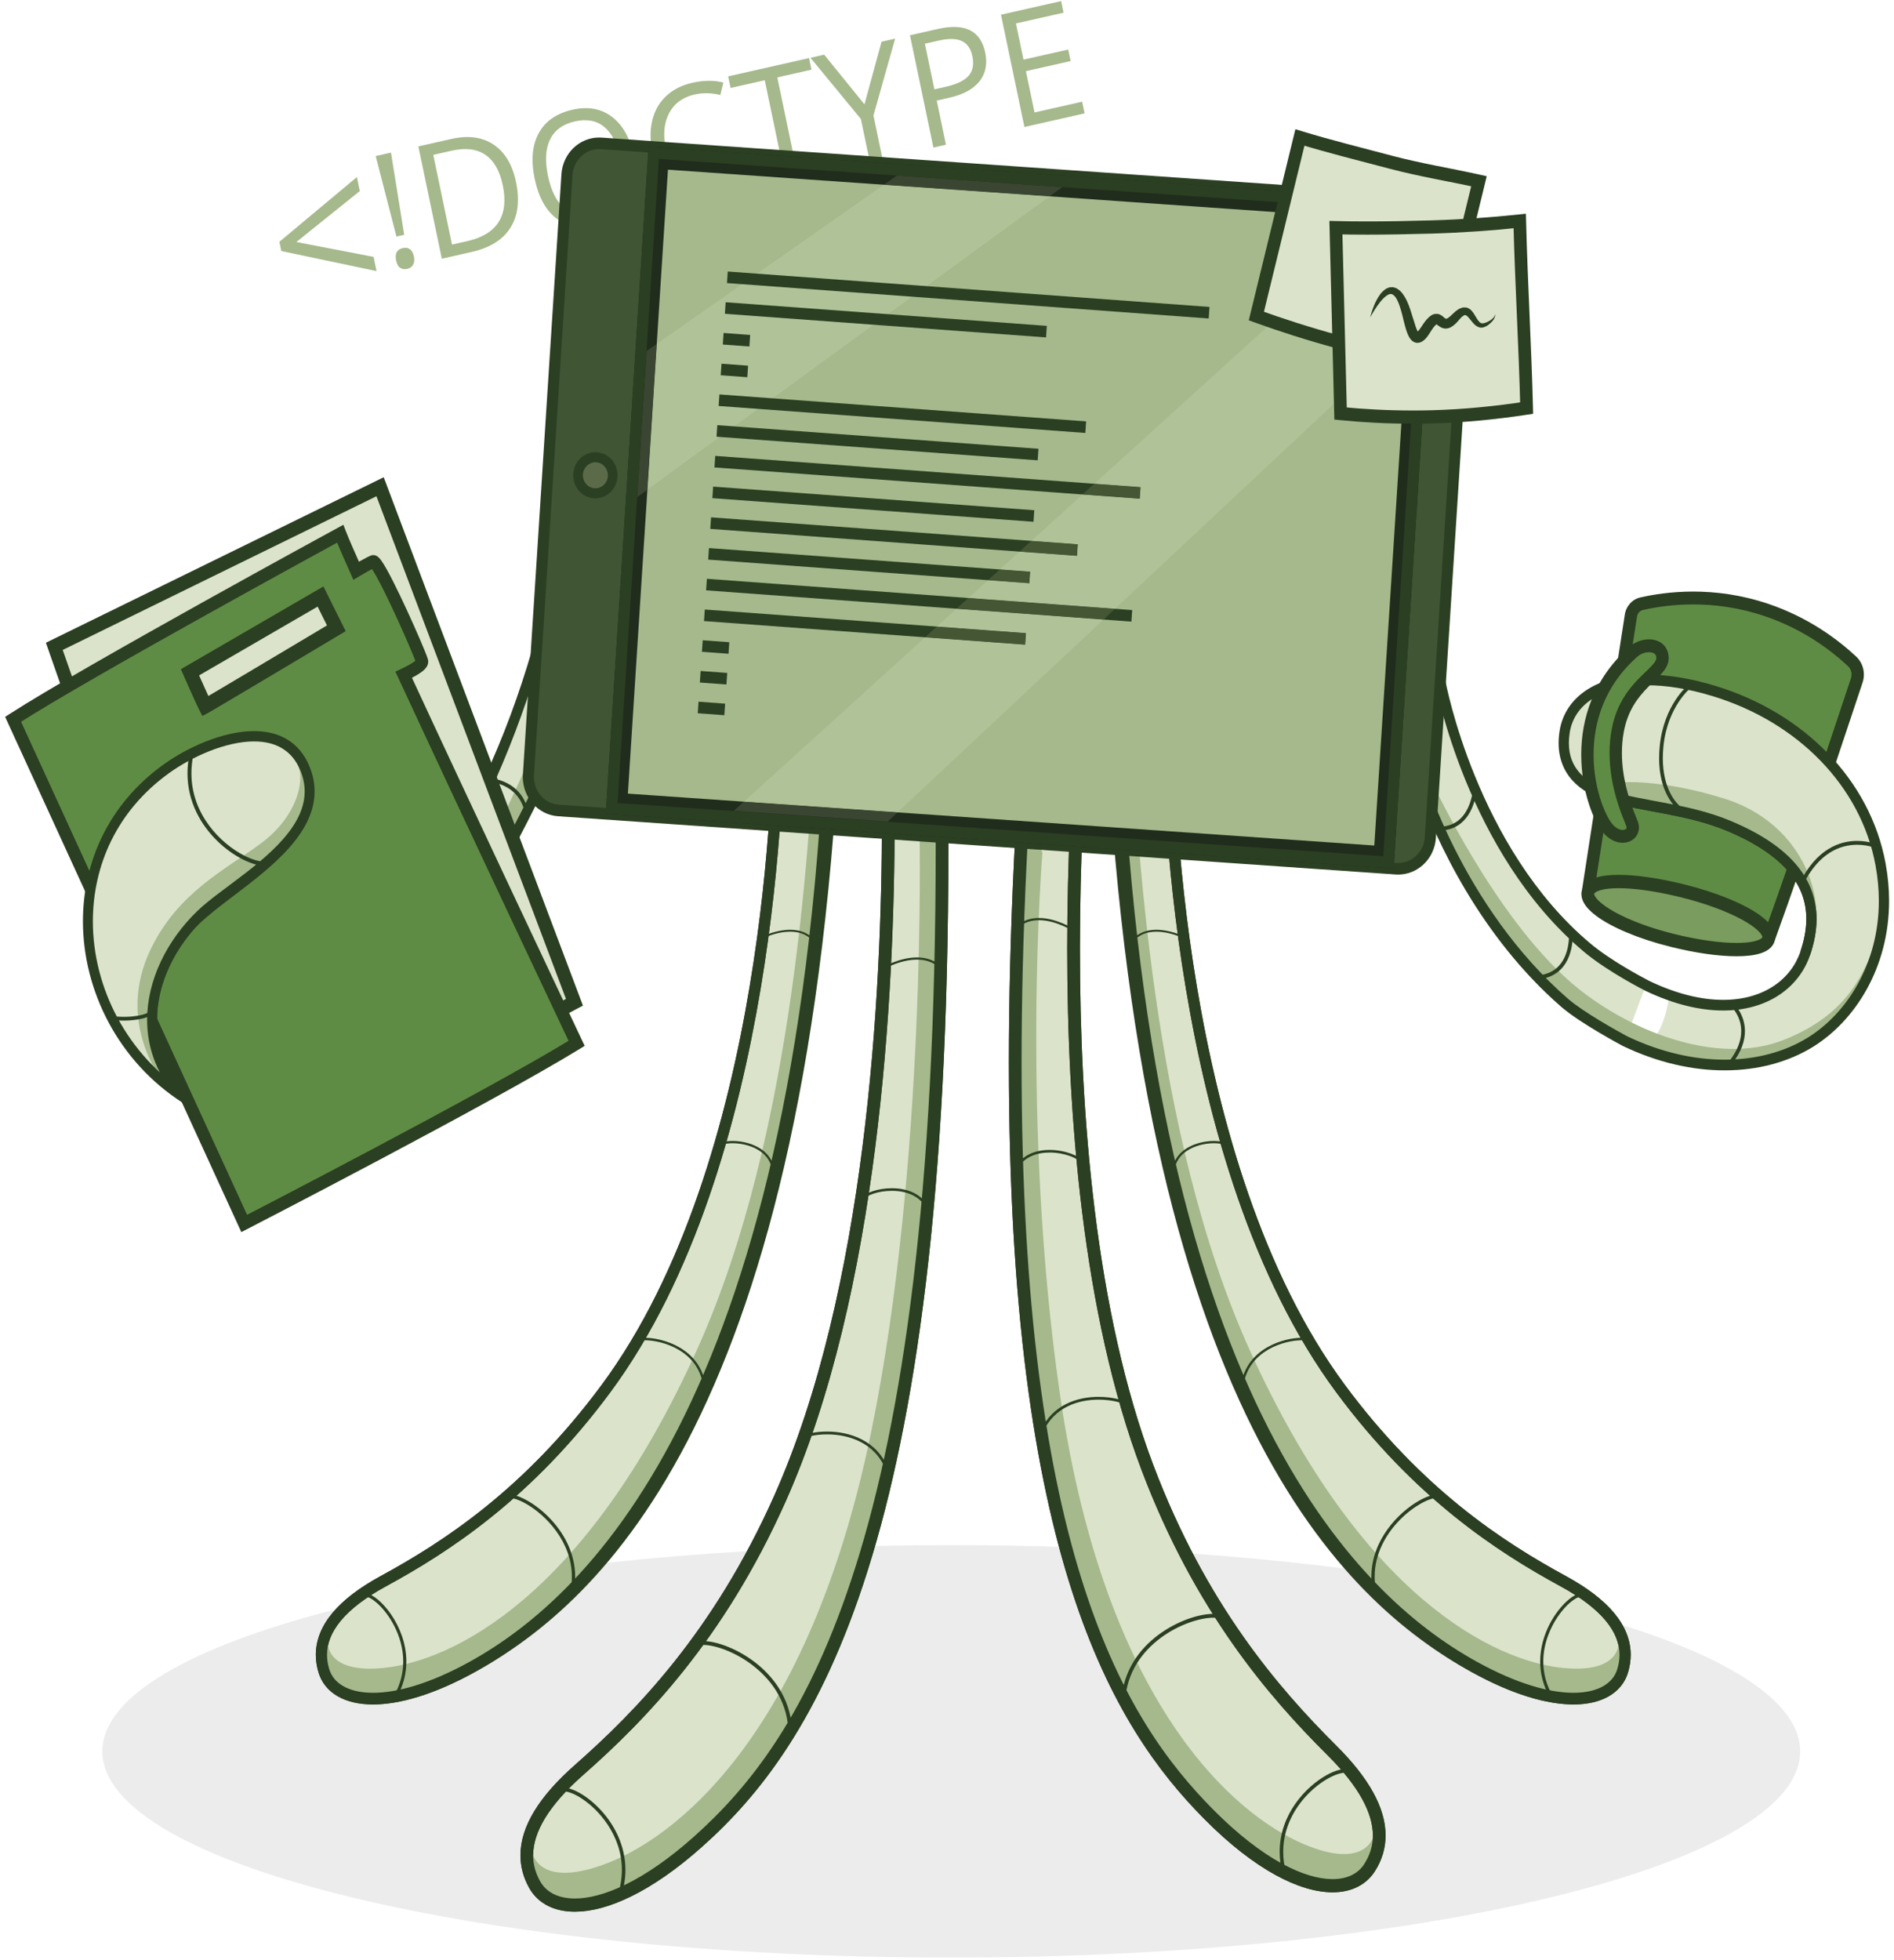<svg width="320" height="331" viewBox="0 0 320 331" xmlns="http://www.w3.org/2000/svg" xmlns:sketch="http://www.bohemiancoding.com/sketch/ns"><title>Imported Layers</title><desc>Created with Sketch.</desc><g sketch:type="MSLayerGroup" fill="none"><path d="M63.619 45.784l-16.09-3.391-.326-1.558 13.098-10.936.494 2.368-10.72 8.6 13.041 2.515.501 2.4M68.292 39.653l-1.31.297-3.505-13.595 2.581-.583 2.233 13.882zm-1.365 4.343c-.246-1.176.13-1.878 1.128-2.103.482-.11.886-.041 1.211.202.325.244.548.651.667 1.222.116.553.072 1.013-.131 1.381-.202.367-.539.604-1.014.711-.432.098-.818.043-1.157-.166-.341-.208-.576-.624-.705-1.246zm20.255-13.257c.654 3.131.338 5.708-.951 7.734-1.288 2.026-3.465 3.384-6.533 4.078l-5.051 1.141-3.961-18.966 5.588-1.263c2.835-.641 5.208-.321 7.122.959 1.913 1.278 3.175 3.385 3.786 6.316zm-2.228.584c-.517-2.473-1.503-4.201-2.958-5.186-1.454-.984-3.358-1.211-5.711-.68l-3.081.697 3.164 15.153 2.581-.583c2.528-.572 4.293-1.648 5.295-3.228 1.001-1.58 1.238-3.638.709-6.172zm22.152-4.923c.634 3.035.394 5.589-.718 7.66-1.114 2.073-2.982 3.406-5.61 3.999-2.684.606-4.935.221-6.751-1.157-1.816-1.379-3.049-3.625-3.699-6.738-.645-3.088-.413-5.646.695-7.676 1.109-2.031 3.01-3.35 5.703-3.958 2.619-.593 4.845-.19 6.678 1.208 1.833 1.396 3.068 3.617 3.703 6.662zm-14.529 3.282c.537 2.568 1.468 4.397 2.798 5.487 1.33 1.09 2.996 1.409 4.999.956 2.02-.457 3.407-1.463 4.161-3.019.756-1.556.864-3.622.326-6.2-.534-2.552-1.451-4.371-2.753-5.458-1.303-1.086-2.959-1.402-4.971-.948-2.021.457-3.418 1.467-4.192 3.033-.775 1.565-.897 3.614-.369 6.148zm24.782-13.724c-2.004.453-3.441 1.505-4.31 3.155-.871 1.651-1.052 3.681-.549 6.095.519 2.483 1.477 4.274 2.879 5.374 1.4 1.101 3.135 1.418 5.207.95 1.272-.288 2.673-.853 4.203-1.697l.404 1.933c-1.162.78-2.668 1.378-4.524 1.797-2.684.607-4.934.227-6.747-1.138-1.813-1.366-3.046-3.609-3.698-6.731-.408-1.954-.415-3.746-.018-5.375.396-1.631 1.173-2.992 2.333-4.087 1.159-1.095 2.638-1.846 4.432-2.252 1.913-.432 3.659-.446 5.242-.043l-.502 2.096c-1.521-.362-2.972-.388-4.352-.076m17.523 14.121l-2.121.478-3.551-17.006-5.774 1.304-.409-1.958 13.669-3.09.409 1.958-5.775 1.306 3.552 17.007m11.176-12.455l2.883-10.581 2.295-.52-3.661 12.985 1.537 7.356-2.146.485-1.514-7.252-8.52-10.342 2.319-.523 6.807 8.392M166.457 8.869c.4 1.921.08 3.54-.963 4.859-1.045 1.317-2.738 2.241-5.083 2.771l-2.145.484 1.558 7.46-2.12.48-3.961-18.967 4.726-1.068c4.556-1.03 7.218.298 7.988 3.981zm-8.587 6.221l1.908-.431c1.879-.425 3.172-1.047 3.88-1.87.708-.82.916-1.927.626-3.319-.262-1.255-.853-2.099-1.77-2.536-.918-.435-2.212-.464-3.884-.086l-2.369.535 1.609 7.706zm25.374 4.06l-10.164 2.297-3.96-18.966 10.164-2.296.408 1.958-8.043 1.819 1.276 6.109 7.557-1.707.406 1.947-7.557 1.707 1.457 6.978 8.044-1.818.412 1.972" fill="#A5B98C" sketch:type="MSShapeGroup"/><path d="M160.72 260.945c-4.337 0-8.627.047-12.866.139-.405 1.395-.816 2.753-1.235 4.079-7.997 25.371-18.463 38.235-27.994 46.721-4.307 3.838-8.312 6.569-11.922 8.351-3.61 1.78-6.826 2.616-9.571 2.618-1.75 0-3.313-.343-4.633-1.028-1.319-.681-2.385-1.712-3.101-3.001-.963-1.722-1.47-3.577-1.468-5.496 0-2.436.804-4.935 2.344-7.466 1.542-2.533 3.824-5.119 6.866-7.797 8.888-7.825 19.722-18.758 29.071-36.104-8.185.49-16.092 1.151-23.655 1.968-7.933 9.362-15.81 14.857-22.292 18.433-6.966 3.845-12.773 5.482-17.231 5.486-2.402-.001-4.424-.479-6.004-1.398-1.58-.913-2.705-2.301-3.207-3.974-.304-1.001-.461-2.008-.461-3.009-.004-2.473.965-4.867 2.808-7.071.169-.201.343-.401.526-.601-24.418 6.245-39.402 14.687-39.402 23.978 0 19.235 64.215 34.829 143.428 34.829s143.428-15.594 143.428-34.829c0-15.792-43.284-29.13-102.613-33.398 7.763 14.867 16.707 24.942 24.239 32.432 2.752 2.736 4.816 5.346 6.209 7.863 1.391 2.515 2.114 4.954 2.115 7.299.003 2.154-.624 4.201-1.805 6.045-.729 1.146-1.741 2.054-2.959 2.656-1.218.604-2.634.906-4.195.906-2.788-.003-6.047-.95-9.685-2.951-3.637-2.003-7.655-5.07-11.93-9.376-7.796-7.841-16.111-18.998-22.418-38.565-.761-2.361-1.494-4.846-2.194-7.462-5.959-.184-12.029-.278-18.193-.278" fill="#ECECEC" sketch:type="MSShapeGroup"/><path d="M299.136 157.717c-4.268-.068-9.91-.593-16.294-2.416-5.928-1.694-10.817-3.671-14.387-5.724 2.299-15.027 4.791-30.573 7.096-45.614.153-.995.87-1.795 1.816-2.008 4.271-.959 12.134-1.971 21.127 1.074 6.712 2.273 11.499 5.94 14.419 8.659.871.812 1.177 2.084.792 3.231-4.433 13.218-9.448 28.647-14.569 42.797" fill="#5F8C45" sketch:type="MSShapeGroup"/><path d="M299.136 157.717l.016-1.085c-4.201-.067-9.752-.583-16.034-2.378-5.868-1.675-10.692-3.633-14.158-5.627l-.505.95 1.03.171c2.298-15.021 4.791-30.569 7.096-45.614.086-.561.486-1.002 1.007-1.118 2.064-.463 4.993-.94 8.489-.94 3.55 0 7.682.491 12.094 1.985 6.536 2.213 11.201 5.787 14.047 8.437.395.368.607.884.607 1.421 0 .214-.034.432-.106.646l.001-.002c-4.435 13.225-9.447 28.646-14.561 42.772l.976.382.016-1.085-.016 1.085.976.383c5.13-14.175 10.146-29.612 14.578-42.822v-.002c.148-.443.221-.902.221-1.358.001-1.135-.455-2.249-1.302-3.038-2.995-2.788-7.904-6.55-14.793-8.883-4.649-1.575-9.005-2.092-12.739-2.092-3.678 0-6.756.501-8.93.99-1.373.309-2.408 1.467-2.625 2.897-2.305 15.035-4.798 30.581-7.096 45.614l-.115.751.641.369c3.672 2.11 8.627 4.109 14.614 5.82 6.486 1.853 12.218 2.386 16.555 2.455l.733.012.259-.714-.976-.383" fill="#2B3F22" sketch:type="MSShapeGroup"/><path d="M298.809 158.54c-.549 2.39-7.71 2.401-16.292.268-8.581-2.135-14.764-5.738-14.215-8.129.549-2.39 7.447-2.356 16.03-.221 8.582 2.134 15.027 5.691 14.477 8.082" fill="#7A9C5E" sketch:type="MSShapeGroup"/><path d="M298.809 158.54l-1.052-.262c-.009.023-.012.066-.149.184-.198.172-.696.404-1.425.551-.728.151-1.675.234-2.781.233-2.778.002-6.542-.515-10.634-1.534-4.038-1.003-7.532-2.343-9.952-3.685-1.209-.667-2.149-1.34-2.733-1.92-.292-.289-.493-.552-.603-.751-.112-.203-.13-.326-.13-.373l.003-.032.003-.008c.011-.034.017-.075.142-.186.181-.163.643-.388 1.333-.53.688-.147 1.591-.228 2.652-.227 2.718-.002 6.457.525 10.597 1.557 4.049 1.005 7.612 2.339 10.1 3.676 1.243.666 2.215 1.337 2.822 1.916.304.288.513.551.627.75.116.201.131.317.13.353l-.004.037.003-.008 1.052.262 1.055.253c.039-.175.061-.359.061-.544-.001-.56-.183-1.069-.441-1.516-.46-.783-1.164-1.45-2.066-2.116-1.355-.991-3.181-1.95-5.365-2.849-2.182-.896-4.72-1.723-7.469-2.407-4.267-1.06-8.126-1.617-11.101-1.619-1.554.003-2.866.146-3.932.502-.533.181-1.012.416-1.424.763-.409.342-.75.832-.879 1.408l.002-.008c-.046.194-.066.387-.066.572.001.549.171 1.054.42 1.501.442.784 1.125 1.458 2.004 2.13 1.319 1 3.103 1.968 5.251 2.872 2.148.903 4.658 1.735 7.406 2.418 4.224 1.049 8.112 1.594 11.137 1.596 1.611-.003 2.975-.149 4.078-.506.552-.182 1.045-.416 1.47-.763.421-.341.779-.835.912-1.427l.002-.009-1.055-.253" fill="#2B3F22" sketch:type="MSShapeGroup"/><path d="M318.069 147.773s2.363 12.231-6.148 22.872c-8.51 10.64-23.153 10.519-35.169 6.168 0 0-2.499-.152-1.62-2.568.879-2.418 3.176-8.435 3.176-8.435s-.37 1.192 4.116 2.376c4.485 1.185 10.541 2.661 16.898-.412 6.356-3.071 6.883-10.34 6.558-12.642 0 0 .067-10.761-13.757-15.63-13.824-4.87-24.31-2.952-26.93-9.884-2.62-6.932-.016-13.292 9.032-14.449s20.403.577 29.427 8.65c9.025 8.073 13.742 15.64 14.418 23.955m-50.514 11.775c-.844-.718-12.458-11.582-16.843-22.492-4.385-10.909-6.289-17.997-6.289-17.997l.499 4.249-1.761-5.44c0 .001-2.354 19.583-1.015 20.873 1.339 1.29 9.132 16.513 11.784 19.751 2.652 3.239 8.827 11.749 10.484 10.253 0 0 6.454 4.853 11.439 7.272 4.985 2.419 6.191-7.965 6.191-7.965.001 0-7.969-3.541-14.489-8.505" fill="#DBE3CB" sketch:type="MSShapeGroup"/><path d="M290.402 179.852c20.475 1.828 28.192-21.719 27.251-23.021-2.454 7.535-5.416 14.46-16.194 18.76-11.541 4.604-26.832-1.717-36.044-9.674-12.886-11.128-23.184-33.28-23.184-33.28l-.742 6.105 2.578 4.183c4.109 10.299 17.3 24.572 18.853 25.622 2.895 1.959 13.841 11.806 27.483 11.305" fill="#A5B98C" sketch:type="MSShapeGroup"/><path d="M237.545 126.094c.173 1.259.765 3.583 1.844 6.696 3.237 9.311 10.828 25.462 24.409 37.259 1.649 1.428 4.217 3.05 6.402 4.346 2.181 1.292 3.964 2.24 3.972 2.243l.013.007.019.009c5.927 2.833 11.787 4.111 17.163 4.111 5.696 0 10.852-1.434 14.968-3.985 7.077-4.393 12.831-13.335 12.834-24.633 0-2.045-.19-4.165-.592-6.346-1.303-7.055-4.757-13.42-9.751-18.579-4.994-5.16-11.529-9.119-19.022-11.395-4.282-1.299-8.144-1.894-11.519-1.895-4.174.002-7.613.908-10.161 2.56-2.548 1.645-4.186 4.086-4.625 6.961-.11.704-.164 1.381-.164 2.033-.007 2.551.855 4.699 2.344 6.328 1.487 1.633 3.551 2.764 5.969 3.523 2.932.919 6.265 1.443 9.721 2.107 3.456.663 7.031 1.464 10.43 2.888 5.022 2.104 8.382 4.481 10.462 6.979 2.078 2.503 2.917 5.108 2.924 7.882 0 1.765-.353 3.603-.991 5.49-.8 2.361-2.34 4.387-4.54 5.843-2.2 1.454-5.07 2.333-8.521 2.333-3.554.001-7.721-.936-12.364-3.143l-.36.819.377-.811-.268-.137c-1.225-.632-6.43-3.407-9.804-6.241-9.649-8.083-15.795-19.178-19.508-28.261-1.858-4.54-3.109-8.573-3.894-11.466-.392-1.446-.669-2.608-.846-3.405l-.194-.912-.046-.233-.014-.074-1.701.336c.008.043 1.317 7.208 5.1 16.459 3.786 9.248 10.046 20.596 20.016 28.958 2.059 1.725 4.647 3.36 6.732 4.579 2.083 1.217 3.66 2.011 3.672 2.016l.013.007.004.002c4.83 2.295 9.238 3.306 13.084 3.306 3.732.001 6.938-.955 9.449-2.614 2.511-1.656 4.318-4.019 5.246-6.765.688-2.036 1.088-4.073 1.088-6.088.006-3.167-1.013-6.272-3.346-9.062-2.332-2.796-5.936-5.296-11.123-7.47-3.581-1.5-7.273-2.318-10.763-2.989-3.489-.668-6.778-1.194-9.535-2.061-2.226-.698-4.01-1.713-5.211-3.037-1.198-1.328-1.863-2.945-1.87-5.09 0-.547.046-1.129.141-1.747.37-2.348 1.644-4.289 3.832-5.719 2.187-1.423 5.309-2.288 9.245-2.287 3.179 0 6.885.562 11.035 1.822 7.234 2.196 13.514 6.012 18.286 10.944 4.773 4.932 8.038 10.971 9.271 17.64.383 2.071.561 4.076.561 6.006.003 10.643-5.432 19.019-11.99 23.085-3.811 2.366-8.663 3.733-14.08 3.733-5.113 0-10.727-1.216-16.441-3.946l-.362.818.394-.802-.305-.164c-.693-.375-2.476-1.356-4.417-2.532-1.939-1.172-4.046-2.555-5.331-3.673-8.818-7.652-15.096-17.267-19.234-25.532-2.069-4.131-3.604-7.923-4.656-10.956-1.052-3.023-1.624-5.322-1.758-6.336l-1.714.251m54.918 43.86l.014.014c.175.163 1.719 1.718 1.712 4.176-.001 1.428-.506 3.188-2.141 5.235l.482.417c1.709-2.134 2.287-4.058 2.286-5.653-.007-2.939-1.917-4.656-1.943-4.683l-.411.493m-27.398-12.965l.005.055c.011.114.032.402.032.801.001.948-.127 2.525-.8 3.916-.678 1.389-1.854 2.599-4.072 2.934l.089.646c2.415-.352 3.809-1.751 4.543-3.288.74-1.537.865-3.202.866-4.208 0-.565-.04-.923-.042-.933l-.622.079v-.001m-16.15-24.348l-.002.072c-.012.373-.126 2.128-.903 3.756-.388.814-.937 1.595-1.715 2.175-.779.579-1.786.967-3.134.984l.007.652c1.559-.016 2.764-.509 3.665-1.24 1.353-1.1 2.021-2.704 2.36-4.017.338-1.316.348-2.357.348-2.376l-.627-.005v-.001" fill="#2B3F22" sketch:type="MSShapeGroup"/><path d="M273.813 132.127c0 .001 6.786-.615 17.485 2.732 10.699 3.348 15.234 12.175 15.526 18.566 0 0-1.902-12.783-22.309-17.12-3.618-.77-10.652-.138-10.702-4.178" fill="#A5B98C" sketch:type="MSShapeGroup"/><path d="M285.208 115.709c-.036.028-4.081 3.305-4.787 10.268-.074.73-.108 1.418-.108 2.065-.003 5.479 2.423 7.991 3.025 8.512l.404-.499c-.496-.439-2.799-2.744-2.802-8.014 0-.624.032-1.288.104-1.997.341-3.359 1.485-5.817 2.541-7.438.528-.81 1.035-1.41 1.407-1.805.186-.198.338-.344.443-.441l.119-.106.037-.032-.384-.515m32.213 27.022c-.025-.011-1.527-.715-3.66-.716-1.431 0-3.148.32-4.87 1.39-1.721 1.068-3.437 2.881-4.88 5.824l.559.297c1.4-2.855 3.033-4.561 4.642-5.561 1.611-.999 3.206-1.297 4.548-1.297 1 0 1.856.167 2.46.333.302.083.541.166.702.227l.183.073.057.025.257-.594m-45.771-7.4c2.932.919 6.265 1.443 9.721 2.107 3.456.663 7.031 1.464 10.43 2.888 5.022 2.103 8.382 4.481 10.462 6.979 2.078 2.503 2.917 5.108 2.924 7.882 0 1.765-.353 3.603-.991 5.49l1.633.598c.688-2.036 1.088-4.073 1.088-6.088.006-3.167-1.013-6.272-3.346-9.062-2.332-2.796-5.936-5.296-11.123-7.471-3.581-1.499-7.273-2.317-10.763-2.988-3.489-.669-6.778-1.194-9.535-2.061l-.499 1.725h-.001" fill="#2B3F22" sketch:type="MSShapeGroup"/><path d="M276.023 110.033c1.7-1.492 4.899-1.386 4.867 1.165-.032 2.587-6.092 4.412-7.548 12.105-1.385 7.318 1.681 13.951 2.398 15.817.716 1.864-1.779 3.165-3.878 1.025-2.984-3.042-8.143-19.317 4.16-30.112" fill="#5F8C45" sketch:type="MSShapeGroup"/><path d="M276.023 110.033l.672.829c.495-.444 1.276-.723 1.913-.717.439-.001.779.123.952.271.09.075.149.152.198.259.048.109.087.257.088.483l.002.094 1.041-.055-1.043-.015c-.002.1-.027.222-.136.424-.185.35-.647.863-1.273 1.466-.936.914-2.212 2.063-3.382 3.661-1.171 1.597-2.229 3.66-2.738 6.359-.264 1.396-.375 2.765-.375 4.079.001 2.987.566 5.694 1.202 7.849.318 1.078.654 2.019.947 2.785.292.764.544 1.362.679 1.715l.05.236c-.005.11-.023.152-.113.239-.091.08-.277.17-.552.17-.39-.001-.956-.18-1.564-.798-.274-.275-.657-.814-1.036-1.542-1.154-2.192-2.316-6.06-2.311-10.391 0-2.713.446-5.611 1.595-8.448 1.151-2.837 3-5.62 5.854-8.126l-1.345-1.658c-3.101 2.718-5.161 5.801-6.432 8.942-1.272 3.141-1.758 6.332-1.758 9.29.001 3.155.551 6.047 1.307 8.379.379 1.167.809 2.193 1.258 3.05.452.857.91 1.543 1.407 2.053.933.953 2.016 1.418 3.025 1.417.701 0 1.369-.224 1.889-.674.52-.442.868-1.147.862-1.904 0-.349-.069-.703-.2-1.043-.159-.413-.398-.979-.678-1.71-.836-2.183-2.002-5.782-2-9.833 0-1.189.099-2.416.335-3.661.684-3.574 2.381-5.721 4.016-7.404.818-.84 1.619-1.542 2.278-2.264.329-.363.627-.734.863-1.161.233-.423.405-.924.411-1.471l.001-.036-.002-.034-.639.034.64-.003-.001-.031-.639.034.64-.003v-.015c0-.499-.093-.977-.283-1.398-.281-.636-.775-1.111-1.317-1.389-.544-.282-1.136-.394-1.725-.395-1.148.006-2.324.417-3.258 1.227l.672.829" fill="#2B3F22" sketch:type="MSShapeGroup"/><path d="M46.43 188.304c32.727-14.752 51.284-72.949 52.026-75.431l-6.933-5.856c-9.967 37.174-31.041 62.145-45.631 69.904-.166 3.758.082 7.572.538 11.384" fill="#DBE3CB" sketch:type="MSShapeGroup"/><path d="M96.656 108.122c-3.876 14.456-18.751 50.669-38.268 68.359-2.307 2.091-6.663 5.607-12.332 8.11.103 1.306.24 2.614.398 3.922 32.779-14.233 51.26-73.157 52.001-75.638l-1.8-4.751" fill="#A5B98C" sketch:type="MSShapeGroup"/><path d="M47.349 177.114c17.185-9.932 29.234-29.555 37.107-47.419 3.191-7.25 5.818-14.767 7.875-22.444l-1.615-.468c-2.034 7.592-4.631 15.022-7.785 22.187-7.785 17.703-19.739 37.023-36.396 46.62l.814 1.526v-.001m50.291-64.441c-3.208 14.242-11.135 26.819-17.412 39.772l.749.393-.712-.461c-8.082 13.501-17.965 27.502-33.227 34.693l.693 1.589c15.774-7.445 25.829-21.793 33.958-35.36l.022-.037.015-.031c6.205-12.835 14.236-25.519 17.547-40.158l-1.632-.398m-24.87 37.194l.054.003c.284.016 1.647.145 3.009.922 1.363.782 2.727 2.172 3.119 4.813l.602-.095c-.439-3.032-2.15-4.637-3.724-5.433-1.576-.802-3.017-.842-3.042-.844l-.017.634m-18.737 21.874l.04.02c.223.111 1.309.698 2.329 1.985 1.022 1.289 1.987 3.269 1.989 6.226l-.005.396.609.016.005-.413c.002-3.312-1.171-5.528-2.349-6.896-1.177-1.37-2.351-1.903-2.376-1.916l-.243.582v-.001m-6.689 5.374c10.543-5.999 19.803-16.114 27.427-28.395 7.622-12.282 13.608-26.739 17.559-41.471l-1.615-.468c-3.908 14.577-9.837 28.887-17.353 40.994-7.514 12.11-16.614 22.007-26.823 27.81l.805 1.53m50.295-64.443c-3.208 14.242-11.135 26.819-17.412 39.772l.749.393-.712-.461c-8.082 13.501-17.965 27.502-33.227 34.693l.693 1.589c15.774-7.445 25.829-21.793 33.958-35.36l.022-.037.015-.031c6.205-12.835 14.236-25.519 17.547-40.158l-1.632-.398" fill="#2B3F22" sketch:type="MSShapeGroup"/><path d="M184.362 107.095s-11.08 86.372 9.511 140.776c8.938 23.616 21.286 37.928 31.16 47.743 7.88 7.832 9.787 14.431 6.368 19.785-3.476 5.446-13.965 4.307-27.13-8.95-19.255-19.388-41.555-58.808-29.175-200.446l9.267 1.092" fill="#DBE3CB" sketch:type="MSShapeGroup"/><path d="M183.299 106.948c-.004.032-2.986 23.277-2.986 53.285.004 27.888 2.561 61.603 12.563 88.047 9.004 23.801 21.486 38.273 31.417 48.14 2.646 2.63 4.578 5.096 5.832 7.364 1.255 2.271 1.829 4.328 1.829 6.187-.004 1.711-.474 3.283-1.446 4.813-.52.812-1.209 1.434-2.095 1.875-.886.439-1.976.689-3.273.689-2.312.003-5.268-.81-8.682-2.693-3.414-1.879-7.283-4.819-11.442-9.007-7.602-7.662-15.659-18.416-21.875-37.672-6.211-19.252-10.543-47.005-10.542-88.504 0-20.788 1.087-45.025 3.564-73.368l-2.135-.201c-2.482 28.397-3.572 52.699-3.572 73.569.002 41.659 4.342 69.642 10.653 89.214 6.306 19.567 14.622 30.724 22.418 38.565 4.275 4.306 8.293 7.373 11.93 9.376 3.637 2.001 6.897 2.948 9.685 2.951 1.561 0 2.976-.302 4.195-.906 1.218-.602 2.23-1.51 2.959-2.656 1.181-1.844 1.807-3.891 1.805-6.045-.001-2.345-.724-4.783-2.115-7.299-1.393-2.517-3.457-5.127-6.209-7.863-9.817-9.763-22.032-23.914-30.905-47.346-9.835-25.965-12.419-59.491-12.413-87.229 0-14.927.742-28.184 1.484-37.703.371-4.76.743-8.585 1.021-11.219.139-1.317.255-2.336.336-3.025l.126-1.042-2.124-.296" fill="#2B3F22" sketch:type="MSShapeGroup"/><path d="M176.119 144.028s-3.748 45.331 2.981 91.592c7.612 52.33 29.477 70.837 41.107 75.79 10.566 4.501 11.849-1.301 11.849-1.301s1.474 11.526-12.978 7.019c-14.451-4.508-32.323-30.498-37.092-49.233-4.769-18.736-10.996-48.847-10.431-82.642.566-33.795 1.726-48.621 1.726-48.621l2.837 7.397" fill="#A5B98C" sketch:type="MSShapeGroup"/><path d="M183.299 106.948c-.004.032-2.986 23.277-2.986 53.285.004 27.888 2.561 61.603 12.563 88.047 9.004 23.801 21.486 38.273 31.417 48.14 2.646 2.63 4.578 5.096 5.832 7.364 1.255 2.271 1.829 4.328 1.829 6.187-.004 1.711-.474 3.283-1.446 4.813-.52.812-1.209 1.434-2.095 1.875-.886.439-1.976.689-3.273.689-2.312.003-5.268-.81-8.682-2.693-3.414-1.879-7.283-4.819-11.442-9.007-7.602-7.662-15.659-18.416-21.875-37.672-6.211-19.252-10.543-47.005-10.542-88.504 0-20.788 1.087-45.025 3.564-73.368l-2.135-.201c-2.482 28.397-3.572 52.699-3.572 73.569.002 41.659 4.342 69.642 10.653 89.214 6.306 19.567 14.622 30.724 22.418 38.565 4.275 4.306 8.293 7.373 11.93 9.376 3.637 2.001 6.897 2.948 9.685 2.951 1.561 0 2.976-.302 4.195-.906 1.218-.602 2.23-1.51 2.959-2.656 1.181-1.844 1.807-3.891 1.805-6.045-.001-2.345-.724-4.783-2.115-7.299-1.393-2.517-3.457-5.127-6.209-7.863-9.817-9.763-22.032-23.914-30.905-47.346-9.835-25.965-12.419-59.491-12.413-87.229 0-14.927.742-28.184 1.484-37.703.371-4.76.743-8.585 1.021-11.219.139-1.317.255-2.336.336-3.025l.126-1.042-2.124-.296m-1.812 49.992c-.013-.005-2.901-1.905-5.95-1.909-1.282 0-2.601.342-3.721 1.32l.229.284c1.044-.911 2.268-1.233 3.492-1.234 1.454-.001 2.899.461 3.977.926.54.233.987.465 1.299.639.312.173.485.288.485.288l.19-.313-.001-.001m1.535 39.276c-.318-.551-1.085-1.019-2.102-1.395-1.017-.37-2.285-.619-3.582-.62-2.284-.003-4.701.786-5.879 3.148l.375.202c1.074-2.16 3.298-2.908 5.504-2.911 1.245 0 2.473.243 3.442.595.97.347 1.682.832 1.877 1.201l.365-.22m7.805 40.854c-.413-.308-1.112-.588-2.018-.807-.904-.217-2.007-.363-3.2-.363-1.753.001-3.698.315-5.465 1.197-1.766.88-3.354 2.336-4.36 4.591l.414.201c.962-2.151 2.457-3.521 4.143-4.363 1.686-.843 3.566-1.15 5.267-1.15 1.156 0 2.229.142 3.098.351.866.205 1.535.488 1.852.73l.268-.385m15.702 35.742c-.418-.182-.946-.26-1.568-.261-2.322.005-5.999 1.137-9.221 3.523-3.215 2.383-5.967 6.055-6.272 11.107l.625.041c.293-4.814 2.901-8.306 6.012-10.618 3.104-2.31 6.718-3.407 8.857-3.402.568-.001 1.028.079 1.325.21l.243-.601m21.108 25.978c-.121-.019-.248-.028-.381-.028-.842.003-1.921.36-3.102 1.008-1.767.975-3.744 2.623-5.291 4.825-1.547 2.201-2.659 4.964-2.659 8.144 0 1.167.149 2.389.482 3.657l.577-.163c-.319-1.216-.461-2.382-.461-3.493-.001-4.033 1.88-7.375 4.148-9.716 1.133-1.17 2.361-2.085 3.484-2.704 1.121-.621 2.144-.939 2.822-.936l.289.022.092-.614v-.001" fill="#2B3F22" sketch:type="MSShapeGroup"/><path d="M197.316 120.513s-1.072 73.104 29.163 113.978c13.125 17.742 26.953 26.732 37.629 32.54 8.518 4.635 11.684 9.743 10.046 15.15-1.666 5.5-10.824 7.201-25.098-.688-20.874-11.535-56.294-42.949-61.393-162.855" fill="#DBE3CB" sketch:type="MSShapeGroup"/><path d="M196.37 120.496l-.005.947c.001 4.341.234 23.108 4.01 45.607 3.782 22.498 11.085 48.737 25.354 68.041 13.224 17.882 27.204 26.974 37.94 32.812 3.471 1.886 5.992 3.838 7.609 5.783 1.619 1.951 2.342 3.848 2.345 5.781 0 .788-.122 1.591-.372 2.419-.362 1.18-1.109 2.133-2.328 2.849-1.217.709-2.918 1.148-5.081 1.146-4.011.005-9.572-1.51-16.344-5.255-10.311-5.707-24.192-16.263-36.217-40.373-12.016-24.109-22.132-61.799-24.676-121.658l-1.888.087c2.554 60.048 12.699 98.018 24.886 122.476 12.178 24.458 26.445 35.376 37.008 41.206 6.965 3.845 12.772 5.481 17.231 5.486 2.402-.001 4.423-.478 6.004-1.398 1.58-.913 2.705-2.301 3.207-3.974.303-1.001.461-2.008.46-3.009.004-2.473-.965-4.867-2.807-7.071-1.843-2.209-4.554-4.272-8.162-6.237-10.615-5.778-24.292-14.666-37.318-32.269-13.965-18.865-21.246-44.848-24.99-67.179-3.749-22.331-3.982-41.004-3.982-45.269l.003-.687.003-.228-1.891-.031v-.001" fill="#2B3F22" sketch:type="MSShapeGroup"/><path d="M190.854 118.519c1.182 22.918 3.727 72.78 20.225 109.344 19.068 42.262 41.628 52.542 52.648 53.784 10.013 1.128 9.737-4.117 9.737-4.117s3.958 9.394-9.349 9.249c-13.307-.146-33.646-18.244-43.005-32.296-9.607-14.421-19.506-34.564-25.543-63.71-7.097-34.269-7.228-72.16-7.228-72.16l2.515-.094" fill="#A5B98C" sketch:type="MSShapeGroup"/><path d="M196.37 120.496l-.005.947c.001 4.341.234 23.108 4.01 45.607 3.782 22.498 11.085 48.737 25.354 68.041 13.224 17.882 27.204 26.974 37.94 32.812 3.471 1.886 5.992 3.838 7.609 5.783 1.619 1.951 2.342 3.848 2.345 5.781 0 .788-.122 1.591-.372 2.419-.362 1.18-1.109 2.133-2.328 2.849-1.217.709-2.918 1.148-5.081 1.146-4.011.005-9.572-1.51-16.344-5.255-10.284-5.689-24.288-17.053-36.279-41.573-11.985-24.518-21.93-62.213-23.936-120.475l-1.89.07c2.014 58.461 11.991 96.439 24.141 121.297 12.143 24.856 26.487 36.571 37.078 42.418 6.965 3.845 12.772 5.481 17.231 5.486 2.402-.001 4.423-.478 6.004-1.398 1.58-.913 2.705-2.301 3.207-3.974.303-1.001.461-2.008.46-3.009.004-2.473-.965-4.867-2.807-7.071-1.843-2.209-4.554-4.272-8.162-6.237-10.615-5.778-24.292-14.666-37.318-32.269-13.965-18.865-21.246-44.848-24.99-67.179-3.749-22.331-3.982-41.004-3.982-45.269l.003-.687.003-.228-1.891-.031v-.001m3.488 37.567c-.011-.004-2.147-1.041-4.485-1.043-1.416 0-2.921.386-4.04 1.643l.231.223c1.041-1.171 2.443-1.538 3.809-1.539 1.125 0 2.217.253 3.025.507.405.127.737.254.97.349l.358.157.133-.296-.001-.001m7.724 35.254c-.453-.427-1.367-.624-2.487-.631-1.309.001-2.889.301-4.233 1.028-1.344.725-2.46 1.896-2.77 3.617l.366.072c.286-1.579 1.298-2.651 2.575-3.344 1.275-.691 2.808-.985 4.062-.985 1.069-.006 1.945.231 2.232.526l.255-.282m13.78 32.793c-.333-.124-.809-.186-1.399-.187-1.551.002-3.868.447-5.933 1.658-2.064 1.208-3.876 3.204-4.332 6.267l.398.065c.438-2.918 2.143-4.796 4.131-5.967 1.986-1.168 4.255-1.605 5.735-1.603.559-.002 1.008.064 1.263.162l.136-.394m21.708 26.3l-.259-.015c-.794.003-1.849.369-3.026 1.027-1.76.99-3.77 2.652-5.351 4.843-1.582 2.189-2.732 4.913-2.733 8.003 0 .861.09 1.748.284 2.66l.54-.124c-.186-.871-.27-1.717-.27-2.536-.002-3.914 1.948-7.244 4.265-9.601 1.158-1.177 2.404-2.107 3.529-2.739 1.122-.634 2.133-.961 2.762-.958l.194.011.065-.572m23.994 16.651c-.607.084-1.304.475-2.046 1.093-2.211 1.856-4.791 5.837-4.798 10.449 0 1.99.488 4.092 1.699 6.163l.451-.284c-1.161-1.988-1.622-3.982-1.623-5.879-.001-2.926 1.108-5.625 2.475-7.621.682-.997 1.43-1.818 2.126-2.4.693-.583 1.344-.921 1.782-.976l-.067-.544" fill="#2B3F22" sketch:type="MSShapeGroup"/><path d="M131.561 120.512c0 .001 1.071 73.105-29.163 113.979-13.125 17.743-26.954 26.732-37.629 32.54-8.519 4.635-11.685 9.743-10.046 15.15 1.666 5.5 10.823 7.201 25.098-.688 20.873-11.535 56.294-42.949 61.393-162.856l-9.653 1.874" fill="#DBE3CB" sketch:type="MSShapeGroup"/><path d="M130.616 120.526l.004.917c.001 4.265-.233 22.937-3.981 45.269-3.743 22.331-11.025 48.314-24.99 67.178-13.025 17.603-26.703 26.492-37.317 32.269-3.609 1.965-6.32 4.029-8.163 6.238-1.842 2.203-2.811 4.598-2.808 7.071 0 1.002.157 2.009.461 3.009.502 1.673 1.627 3.061 3.207 3.974 1.581.919 3.602 1.397 6.004 1.398 4.458-.005 10.266-1.642 17.231-5.486 10.563-5.829 24.829-16.747 37.008-41.205 12.187-24.458 22.332-62.428 24.886-122.476l-1.889-.087c-2.545 59.858-12.659 97.548-24.675 121.658-12.026 24.11-25.907 34.666-36.217 40.373-6.772 3.745-12.334 5.26-16.344 5.256-2.163.001-3.865-.437-5.081-1.148-1.217-.715-1.965-1.668-2.327-2.849-.251-.827-.373-1.63-.373-2.418.004-1.933.725-3.831 2.345-5.781 1.618-1.945 4.138-3.897 7.61-5.784 10.735-5.837 24.716-14.929 37.939-32.812 14.269-19.303 21.571-45.542 25.353-68.04 3.777-22.499 4.01-41.266 4.011-45.607l-.004-.945-1.891.029v-.001" fill="#2B3F22" sketch:type="MSShapeGroup"/><path d="M138.023 118.519c-1.182 22.918-3.727 72.78-20.226 109.344-19.068 42.262-41.627 52.542-52.647 53.783-10.013 1.129-9.737-4.115-9.737-4.115s-3.958 9.394 9.349 9.248c13.308-.146 33.646-18.244 43.006-32.295 9.606-14.422 19.506-34.565 25.542-63.712 7.098-34.268 7.228-72.16 7.228-72.16l-2.514-.093" fill="#A5B98C" sketch:type="MSShapeGroup"/><path d="M130.616 120.526l.004.917c.001 4.265-.233 22.937-3.981 45.269-3.743 22.331-11.025 48.314-24.99 67.178-13.025 17.603-26.703 26.492-37.317 32.269-3.609 1.965-6.32 4.029-8.163 6.238-1.842 2.203-2.811 4.598-2.808 7.071 0 1.002.157 2.009.461 3.009.502 1.673 1.627 3.061 3.207 3.974 1.581.919 3.602 1.397 6.004 1.398 4.458-.005 10.266-1.642 17.231-5.486 10.59-5.846 24.933-17.561 37.077-42.417 12.149-24.858 22.126-62.836 24.141-121.297l-1.89-.07c-2.006 58.262-11.95 95.957-23.935 120.475-11.991 24.52-25.995 35.883-36.28 41.573-6.772 3.745-12.334 5.26-16.344 5.256-2.163.001-3.865-.437-5.081-1.148-1.217-.715-1.965-1.668-2.327-2.849-.251-.827-.373-1.63-.373-2.418.004-1.933.725-3.831 2.345-5.781 1.618-1.945 4.138-3.897 7.61-5.784 10.735-5.837 24.716-14.929 37.939-32.812 14.269-19.303 21.571-45.542 25.353-68.04 3.777-22.499 4.01-41.266 4.011-45.607l-.004-.945-1.891.029v-.001m-1.466 37.833l.36-.157c.694-.285 2.306-.856 3.994-.856 1.366.001 2.768.369 3.81 1.539l.23-.222c-1.119-1.258-2.624-1.644-4.04-1.644-2.338.002-4.475 1.039-4.485 1.043l.133.297h-.001m-7.601 35.239c.287-.295 1.163-.532 2.231-.526 1.254 0 2.787.294 4.062.985 1.277.693 2.29 1.766 2.577 3.344l.366-.072c-.311-1.72-1.428-2.892-2.771-3.617-1.346-.727-2.925-1.027-4.234-1.028-1.12.007-2.033.204-2.486.631l.255.283v-.001m-13.898 32.907c.255-.098.703-.163 1.262-.162 1.48-.002 3.748.436 5.734 1.603 1.989 1.171 3.694 3.049 4.133 5.967l.398-.065c-.457-3.063-2.27-5.059-4.332-6.267-2.065-1.211-4.382-1.656-5.933-1.658-.59.001-1.066.063-1.399.187l.137.394m-21.779 26.479l.194-.011c.628-.004 1.64.324 2.762.958 1.688.948 3.647 2.567 5.172 4.682 1.527 2.116 2.622 4.72 2.621 7.658 0 .819-.084 1.664-.269 2.536l.541.124c.193-.911.283-1.799.283-2.66-.002-4.121-2.045-7.585-4.432-10.012-1.195-1.214-2.479-2.174-3.652-2.833-1.176-.658-2.231-1.024-3.025-1.027l-.258.015.064.572m-24.127 16.621c.438.055 1.089.393 1.783.976 2.095 1.749 4.606 5.633 4.599 10.022 0 1.897-.461 3.891-1.621 5.878l.45.286c1.211-2.072 1.699-4.174 1.698-6.164-.001-3.072-1.155-5.87-2.572-7.94-.709-1.035-1.485-1.89-2.225-2.509-.742-.618-1.439-1.009-2.046-1.093l-.067.544" fill="#2B3F22" sketch:type="MSShapeGroup"/><path d="M149.391 113.301s6.037 86.912-17.678 139.919c-10.296 23.011-23.453 36.519-33.88 45.696-8.321 7.322-10.607 13.788-7.507 19.347 3.154 5.655 13.69 5.177 27.602-7.226 20.346-18.141 44.898-56.086 40.777-198.244l-9.313.507" fill="#DBE3CB" sketch:type="MSShapeGroup"/><path d="M148.323 113.381l.028.447c.131 2.08.656 11.287.656 24.507 0 14.839-.662 34.735-3.28 55.278-2.616 20.543-7.198 41.734-14.985 59.136-10.219 22.831-23.233 36.188-33.601 45.314-3.041 2.678-5.323 5.265-6.866 7.797-1.54 2.531-2.344 5.03-2.344 7.466-.002 1.918.506 3.774 1.468 5.496.716 1.289 1.782 2.32 3.101 3.001 1.32.685 2.882 1.028 4.633 1.028 2.745-.002 5.961-.838 9.571-2.618 3.61-1.781 7.615-4.512 11.922-8.351 9.531-8.487 19.997-21.351 27.994-46.721 8.007-25.375 13.613-63.273 13.614-122.069 0-9.548-.147-19.648-.457-30.333l-2.143.068c.308 10.664.456 20.742.456 30.266.002 58.649-5.602 96.334-13.507 121.375-7.914 25.045-18.065 37.43-27.352 45.722-4.188 3.735-8.048 6.354-11.446 8.03-3.398 1.677-6.332 2.405-8.652 2.402-1.482 0-2.708-.291-3.677-.794-.969-.505-1.691-1.211-2.202-2.124-.793-1.426-1.177-2.862-1.18-4.377 0-1.916.629-3.998 2.012-6.274 1.381-2.271 3.514-4.715 6.439-7.288 10.487-9.224 23.789-22.885 34.159-46.075 7.928-17.725 12.529-39.103 15.167-59.784 2.636-20.68 3.299-40.664 3.299-55.572 0-15.178-.688-25.095-.689-25.115l-2.138.161" fill="#2B3F22" sketch:type="MSShapeGroup"/><path d="M155.362 140.239s1.216 55.929-8.192 101.681c-10.641 51.757-33.541 68.854-45.438 73.066-10.808 3.827-11.752-2.044-11.752-2.044s-2.141 11.412 12.546 7.822c14.687-3.59 34.037-28.408 39.886-46.81 5.849-18.401 13.816-48.065 15.216-81.834 1.401-33.77 1.737-51.881 1.737-51.881h-4.004" fill="#A5B98C" sketch:type="MSShapeGroup"/><path d="M148.323 113.381l.028.447c.131 2.08.656 11.287.656 24.507 0 14.839-.662 34.735-3.28 55.278-2.616 20.543-7.198 41.734-14.985 59.136-10.219 22.831-23.233 36.188-33.601 45.314-3.041 2.678-5.323 5.265-6.866 7.797-1.54 2.531-2.344 5.03-2.344 7.466-.002 1.918.506 3.774 1.468 5.496.716 1.289 1.782 2.32 3.101 3.001 1.32.685 2.882 1.028 4.633 1.028 2.745-.002 5.961-.838 9.571-2.618 3.61-1.781 7.615-4.512 11.922-8.351 9.531-8.487 19.997-21.351 27.994-46.721 8.007-25.375 13.613-63.273 13.614-122.069 0-9.548-.147-19.648-.457-30.333l-2.143.068c.308 10.664.456 20.742.456 30.266.002 58.649-5.602 96.334-13.507 121.375-7.914 25.045-18.065 37.43-27.352 45.722-4.188 3.735-8.048 6.354-11.446 8.03-3.398 1.677-6.332 2.405-8.652 2.402-1.482 0-2.708-.291-3.677-.794-.969-.505-1.691-1.211-2.202-2.124-.793-1.426-1.177-2.862-1.18-4.377 0-1.916.629-3.998 2.012-6.274 1.381-2.271 3.514-4.715 6.439-7.288 10.487-9.224 23.789-22.885 34.159-46.075 7.928-17.725 12.529-39.103 15.167-59.784 2.636-20.68 3.299-40.664 3.299-55.572 0-15.178-.688-25.095-.689-25.115l-2.138.161m1.207 50.181l.452-.232c.872-.424 2.888-1.27 4.949-1.268 1.374.001 2.757.369 3.871 1.465l.245-.269c-1.195-1.178-2.684-1.568-4.116-1.566-2.871.003-5.559 1.54-5.573 1.546l.171.325v-.001m-3.634 39.024c.197-.324.833-.724 1.698-1.004.865-.285 1.958-.473 3.089-.473 1.194 0 2.43.21 3.488.724 1.059.515 1.941 1.326 2.464 2.547l.386-.178c-.567-1.328-1.54-2.219-2.672-2.767-1.133-.549-2.425-.765-3.666-.765-1.176 0-2.306.194-3.217.494-.91.305-1.603.693-1.922 1.181l.352.243v-.001m-10.273 40.446c.286-.191.84-.399 1.554-.547.714-.151 1.594-.247 2.554-.247 1.772-.001 3.82.332 5.64 1.265 1.821.933 3.417 2.453 4.328 4.858l.426-.173c-.953-2.523-2.649-4.14-4.552-5.111-1.905-.973-4.016-1.313-5.842-1.314-.99 0-1.897.1-2.645.257-.75.158-1.335.366-1.709.612l.246.401h-.001m-17.786 34.904c.238-.088.574-.139.979-.138 2.015-.007 5.658 1.244 8.739 3.748 3.089 2.507 5.631 6.229 5.645 11.193l.627-.002c-.012-5.21-2.695-9.122-5.886-11.705-3.2-2.586-6.893-3.88-9.124-3.887-.454.001-.852.054-1.186.175l.207.616v-.001m-22.734 24.607l.159-.008c.619-.004 1.578.321 2.629.953 1.58.944 3.385 2.56 4.784 4.667 1.4 2.107 2.396 4.701 2.396 7.622 0 1.336-.208 2.742-.684 4.208l.567.2c.496-1.529.714-3.005.714-4.408-.001-4.096-1.861-7.555-4.07-9.987-1.107-1.216-2.302-2.179-3.41-2.842-1.112-.661-2.127-1.032-2.927-1.035l-.215.01.056.62" fill="#2B3F22" sketch:type="MSShapeGroup"/><path d="M235.865 146.711l-141.51-9.836c-3.003-.209-5.273-2.91-5.073-6.033l6.51-101.351c.2-3.123 2.797-5.486 5.8-5.277l141.51 9.834c3.003.209 5.274 2.911 5.073 6.033l-6.509 101.351c-.2 3.124-2.797 5.487-5.801 5.279" fill="#405533" sketch:type="MSShapeGroup"/><path d="M235.865 146.711l.063-.976-141.51-9.835c-2.383-.163-4.21-2.23-4.21-4.675l.011-.312.001-.006 6.508-101.35c.158-2.479 2.144-4.38 4.495-4.38l.303.011h.004l141.509 9.835c2.383.163 4.21 2.23 4.21 4.675l-.011.322.001-.004-6.51 101.351c-.157 2.478-2.143 4.379-4.495 4.379l-.307-.011h.002l-.063.976-.06.974.428.014c3.337 0 6.142-2.691 6.369-6.202l6.509-101.35.001-.003.014-.446c-.001-3.471-2.587-6.389-5.962-6.625l-141.51-9.834.004.001-.435-.016c-3.337 0-6.141 2.691-6.368 6.202l-6.509 101.35v-.005l-.016.455c.001 3.471 2.588 6.389 5.963 6.625l141.51 9.834.003.001.06-.974" fill="#2B3F22" sketch:type="MSShapeGroup"/><path d="M104.216 135.729l7.002-109.017 129.611 9.045-6.999 108.98-129.614-9.008" fill="#A5B98C" sketch:type="MSShapeGroup"/><path d="M112.852 28.657l126.109 8.801-6.765 105.337-126.111-8.765 6.767-105.373m-3.269-3.889l-7.236 112.661 133.117 9.252 7.234-112.623-133.115-9.29" fill="#202C1C" sketch:type="MSShapeGroup"/><path d="M103.514 80.471c-.108 1.677-1.503 2.946-3.114 2.834-1.612-.112-2.832-1.562-2.724-3.239.108-1.677 1.502-2.946 3.114-2.834 1.612.112 2.832 1.562 2.724 3.239" fill="#5B6B4A" sketch:type="MSShapeGroup"/><path d="M103.514 80.471l-.815-.057c-.073 1.159-1.003 2.048-2.101 2.047l-.15-.005h.007c-1.115-.076-1.97-1.044-1.97-2.186l.004-.14.001-.009c.074-1.16 1.003-2.049 2.101-2.049l.135.005h.009c1.114.077 1.969 1.044 1.968 2.186l-.004.154v-.005l.815.057.815.052.008-.258c0-2.034-1.515-3.743-3.492-3.881l-.054.848.062-.847-.261-.01c-1.956.001-3.598 1.578-3.731 3.635l.815.057-.815-.067-.01.272c.001 2.034 1.516 3.743 3.493 3.881l.007.001.246.007c1.955 0 3.598-1.576 3.731-3.633v-.005l-.815-.052" fill="#2B3F22" sketch:type="MSShapeGroup"/><path d="M149.321 31.202l-38.359 26.879-1.581 24.62 67.972-49.544-28.032-1.956" fill="#B0C298" sketch:type="MSShapeGroup"/><path d="M110.962 58.081l-1.713 1.202-1.584 24.67 1.717-1.252 1.581-24.62m40.568-28.428l-2.209 1.549 28.032 1.956 2.131-1.554-27.954-1.95" fill="#3B4632" sketch:type="MSShapeGroup"/><path d="M111.331 26.848l129.367 9.028-6.983 108.726-129.37-8.992 6.986-108.763m-1.748-2.08l-7.236 112.661 133.117 9.252 7.234-112.623-133.115-9.29" fill="#2B3F22" sketch:type="MSShapeGroup"/><path d="M122.891 46.83l81.388 5.982" fill="#405533" sketch:type="MSShapeGroup"/><path d="M122.825 47.805l81.388 5.981.133-1.948-81.388-5.982" fill="#2B3F22" sketch:type="MSShapeGroup"/><path d="M122.539 52.02l54.258 3.988" fill="#405533" sketch:type="MSShapeGroup"/><path d="M122.472 52.994l54.259 3.988.132-1.948-54.258-3.988" fill="#2B3F22" sketch:type="MSShapeGroup"/><path d="M121.481 67.588l61.957 4.553" fill="#405533" sketch:type="MSShapeGroup"/><path d="M121.415 68.562l61.957 4.553.133-1.948-61.957-4.554" fill="#2B3F22" sketch:type="MSShapeGroup"/><path d="M121.129 72.777l54.259 3.988" fill="#405533" sketch:type="MSShapeGroup"/><path d="M121.063 73.751l54.258 3.989.133-1.949-54.259-3.988" fill="#2B3F22" sketch:type="MSShapeGroup"/><path d="M120.424 83.155l54.259 3.988" fill="#405533" sketch:type="MSShapeGroup"/><path d="M120.358 84.13l54.258 3.988.133-1.948-54.259-3.988" fill="#2B3F22" sketch:type="MSShapeGroup"/><path d="M120.777 77.967l71.856 5.281-71.856-5.281" fill="#405533" sketch:type="MSShapeGroup"/><path d="M120.71 78.941l71.856 5.281.133-1.948-71.856-5.282-.133 1.949" fill="#2B3F22" sketch:type="MSShapeGroup"/><path d="M120.072 88.345l61.957 4.554-61.957-4.554" fill="#405533" sketch:type="MSShapeGroup"/><path d="M120.005 89.319l61.957 4.554.133-1.949-61.957-4.553-.133 1.948" fill="#2B3F22" sketch:type="MSShapeGroup"/><path d="M119.719 93.534l54.258 3.988-54.258-3.988" fill="#405533" sketch:type="MSShapeGroup"/><path d="M119.652 94.508l54.259 3.989.133-1.949-54.259-3.988-.133 1.948" fill="#2B3F22" sketch:type="MSShapeGroup"/><path d="M119.014 103.913l54.259 3.988-54.259-3.988" fill="#405533" sketch:type="MSShapeGroup"/><path d="M118.947 104.888l54.259 3.987.132-1.948-54.258-3.988-.133 1.949" fill="#2B3F22" sketch:type="MSShapeGroup"/><path d="M119.366 98.723l71.856 5.282-71.856-5.282" fill="#405533" sketch:type="MSShapeGroup"/><path d="M119.3 99.698l71.856 5.282.132-1.949-71.856-5.281-.133 1.948" fill="#2B3F22" sketch:type="MSShapeGroup"/><path d="M122.186 57.21l4.49.33" fill="#405533" sketch:type="MSShapeGroup"/><path d="M122.12 58.184l4.49.33.133-1.948-4.491-.331" fill="#2B3F22" sketch:type="MSShapeGroup"/><path d="M121.834 62.398l4.49.331" fill="#405533" sketch:type="MSShapeGroup"/><path d="M121.768 63.373l4.491.331.132-1.949-4.49-.33" fill="#2B3F22" sketch:type="MSShapeGroup"/><path d="M118.661 109.102l4.491.33" fill="#405533" sketch:type="MSShapeGroup"/><path d="M118.595 110.077l4.49.331.133-1.949-4.49-.33" fill="#2B3F22" sketch:type="MSShapeGroup"/><path d="M118.309 114.291l4.49.331" fill="#405533" sketch:type="MSShapeGroup"/><path d="M118.243 115.266l4.491.33.132-1.949-4.49-.33" fill="#2B3F22" sketch:type="MSShapeGroup"/><path d="M117.957 119.481l4.49.33" fill="#405533" sketch:type="MSShapeGroup"/><path d="M117.891 120.455l4.49.331.133-1.949-4.491-.331" fill="#2B3F22" sketch:type="MSShapeGroup"/><path d="M241.657 50.254l-.184 2.883.348-.325-.163-2.558" fill="#5A6B48" sketch:type="MSShapeGroup"/><path d="M234.038 37.114l-49.158 44.585 7.819.574-.133 1.948-9.684-.711-8.641 7.837 7.854.577-.067.975h.001l-.067.974-9.719-.715-3.321 3.013 5.122.376-.133 1.949-6.987-.514-3.32 3.012 24.779 1.822 49.345-46.176 1.232-19.183-4.923-.343" fill="#B0C298" sketch:type="MSShapeGroup"/><path d="M235.781 35.533l-1.743 1.581 4.923.343-1.232 19.183 1.741-1.629 1.229-19.136-4.918-.343" fill="#3B4632" sketch:type="MSShapeGroup"/><path d="M240.684 34.934h-4.243l-.66.599 4.918.343-1.229 19.136 2.003-1.874.184-2.883-.973-15.32m-55.804 46.764l-1.998 1.811 9.684.711.133-1.948-7.819-.574" fill="#455635" sketch:type="MSShapeGroup"/><path d="M182.028 92.899h.001" fill="#5A6B48" sketch:type="MSShapeGroup"/><path d="M174.241 91.347l-1.998 1.811 9.719.715.133-1.949-7.854-.577m-5.319 4.825l-1.998 1.811 6.987.514.133-1.949-5.122-.376" fill="#455635" sketch:type="MSShapeGroup"/><path d="M161.606 102.808l-3.321 3.012 15.054 1.107-.066.974h.001l-.067.974-16.92-1.244-30.607 27.76 25.965 1.804 34.798-32.563-24.837-1.825" fill="#B0C298" sketch:type="MSShapeGroup"/><path d="M125.68 135.392l-1.696 1.538 26.008 1.813 1.653-1.547-25.965-1.804" fill="#3B4632" sketch:type="MSShapeGroup"/><path d="M173.272 107.901h.001" fill="#5A6B48" sketch:type="MSShapeGroup"/><path d="M158.284 105.82l-1.998 1.811 16.92 1.244.132-1.948-15.054-1.107m5.32-4.825l-1.999 1.812 24.837 1.825 1.941-1.816-24.779-1.822" fill="#455635" sketch:type="MSShapeGroup"/><path d="M242.383 61.329c-5.074-.865-10.559-2.032-16.364-3.606-4.939-1.339-9.529-2.818-13.751-4.345 2.499-10.24 4.861-19.919 7.359-30.159 4.79 1.463 10.067 2.783 15.224 4.145 5.203 1.374 10.108 2.147 15.028 3.245l-7.496 30.719" fill="#DBE3CB" sketch:type="MSShapeGroup"/><path d="M242.383 61.329l.173-1.099c-5.044-.86-10.497-2.02-16.267-3.586-4.909-1.331-9.471-2.8-13.67-4.319l-.352 1.053 1.039.275c2.498-10.241 4.86-19.92 7.359-30.16l-1.039-.274-.302 1.069c4.826 1.475 10.114 2.796 15.263 4.156 5.266 1.391 10.189 2.165 15.066 3.255l.226-1.09-1.039-.274-7.495 30.719 1.038.274.173-1.099-.173 1.099 1.039.275 7.495-30.72.274-1.121-1.087-.243c-4.964-1.108-9.851-1.877-14.989-3.236-5.166-1.364-10.433-2.682-15.186-4.134l-1.067-.326-.273 1.121c-2.499 10.24-4.861 19.92-7.359 30.16l-.242.991.929.336c4.248 1.537 8.865 3.023 13.833 4.371 5.839 1.584 11.356 2.757 16.462 3.628l.97.166.242-.992-1.039-.275" fill="#2B3F22" sketch:type="MSShapeGroup"/><path d="M257.933 68.92c-4.672.716-10.352 1.341-16.183 1.484-5.593.137-10.711-.116-15.256-.564l-.786-31.392c4.595.122 10.415.058 16.152-.114 5.281-.158 10.262-.519 14.908-1.011.262 10.561.903 21.037 1.166 31.598" fill="#DBE3CB" sketch:type="MSShapeGroup"/><path d="M257.933 68.92l-.156-1.103c-4.637.71-10.278 1.331-16.053 1.472-1.02.026-2.024.037-3.012.037-4.382 0-8.439-.234-12.117-.596l-.101 1.11 1.071-.029-.786-31.391-1.072.028-.027 1.115c1.636.044 3.423.063 5.304.063 3.437 0 7.189-.067 10.906-.177 5.309-.159 10.316-.521 14.986-1.016l-.109-1.109-1.072.029c.263 10.589.905 21.064 1.166 31.597l1.072-.028-.156-1.103.156 1.103 1.071-.028c-.262-10.589-.904-21.065-1.165-31.598l-.031-1.202-1.15.121c-4.621.489-9.576.848-14.83 1.005-3.7.11-7.433.177-10.844.177-1.867 0-3.636-.02-5.249-.062l-1.128-.03.029 1.172.786 31.392.024.988.946.093c3.739.369 7.864.607 12.32.607 1.004 0 2.026-.013 3.062-.037 5.889-.144 11.608-.774 16.314-1.496l.94-.144-.025-.987-1.071.028m-26.423-15.34s.108-.519.417-1.396c.165-.435.359-.969.678-1.546.325-.571.69-1.246 1.46-1.789.172-.152.447-.222.691-.319.273-.016.587-.079.858.04.136.047.292.086.413.157l.337.245.168.13.147.146.243.278c.658.861 1.024 1.784 1.352 2.75l.905 2.863c.136.431.373.928.472 1.001l-.013-.009-.088-.032-.147-.001c.02-.007.159-.116.279-.269.126-.152.262-.331.388-.528l.443-.656c.311-.43.664-.951 1.298-1.374.282-.23.96-.379 1.438-.162.446.213.621.43.795.566l.233.156c.028.016.109.005.246-.064.127-.056.288-.189.434-.299l.491-.46.51-.462c.252-.168.463-.358.757-.471.149-.055.292-.11.445-.148.176-.014.355-.016.526-.006.167.039.332.107.487.173.134.08.246.179.361.272.388.394.586.775.79 1.111.391.665.717 1.152 1.157 1.13.445-.013.987-.304 1.326-.52.355-.236.595-.485.693-.7.106-.214.079-.354.079-.354s.064.128.011.386c-.048.255-.227.614-.563.95-.355.324-.72.74-1.488.934-.39.111-.86-.076-1.198-.324-.348-.262-.585-.586-.839-.896-.237-.301-.485-.608-.714-.772-.25-.146-.268-.143-.531.006l-.348.267-.462.514c-.266.314-.658.764-1.202 1.093-.161.077-.291.169-.486.22-.208.034-.401.11-.631.067-.48-.026-.815-.277-1.072-.449-.212-.169-.406-.301-.415-.291l.066.02.016-.008-.049.041-.158.138-.189.205c-.127.172-.251.297-.396.539l-.413.638c-.152.241-.318.485-.521.73-.214.237-.448.499-.883.717-.13.049-.248.099-.398.123-.161.012-.322.035-.483-.01-.164-.037-.324-.092-.438-.171-.135-.077-.237-.161-.313-.243-.329-.339-.47-.646-.599-.928-.124-.283-.219-.552-.302-.815-.334-1.045-.513-2.032-.773-2.95-.252-.9-.532-1.791-.905-2.39l-.168-.238-.075-.093-.083-.073-.159-.155-.156-.083c-.101-.092-.21-.044-.323-.087-.122.051-.25.024-.384.118-.537.27-1.017.801-1.393 1.266-.378.478-.678.939-.921 1.318-.48.767-.728 1.234-.728 1.234" fill="#2B3F22" sketch:type="MSShapeGroup"/><path d="M9.175 109.155l55.04-26.952 32.841 87.059-56.394 29.945-31.487-90.052" fill="#DBE3CB" sketch:type="MSShapeGroup"/><path d="M9.175 109.155l.484 1.067 53.943-26.415 32.022 84.889-54.334 28.852-31.048-88.797-1.066.404.484 1.067-.484-1.067-1.066.403 31.926 91.308 58.454-31.04-33.66-89.229-57.074 27.948.354 1.013 1.066-.403" fill="#2B3F22" sketch:type="MSShapeGroup"/><path d="M68.206 113.953c1.352-.634 3.204-1.625 3.097-2.263-.167-.998-7.326-17.196-8.259-16.857-.553.203-1.883.968-2.873 1.557-1.303-2.916-2.244-5.091-2.693-6.251 0 0-42.766 23.272-55.267 31.336l39.049 85.144s41.21-21.237 56.163-30.413c0 0-17.303-36.529-29.217-62.252" fill="#5F8C45" sketch:type="MSShapeGroup"/><path d="M68.206 113.953l.427.989c.682-.32 1.484-.723 2.166-1.164.343-.224.656-.45.932-.726.138-.14.269-.292.388-.494.115-.199.227-.467.23-.814l-.015-.205-.001-.011-.004-.024-.069-.279c-.095-.307-.262-.737-.505-1.336-.842-2.073-2.552-5.947-4.175-9.332-.812-1.694-1.6-3.26-2.257-4.43-.33-.586-.623-1.071-.894-1.45-.139-.191-.267-.354-.429-.513-.083-.079-.173-.159-.306-.241-.133-.077-.319-.174-.62-.179-.088.002-.254.003-.478.111l.448.979-.345-1.024c-.206.077-.413.173-.651.292-.703.353-1.64.898-2.394 1.346l.517.942.946-.458c-1.3-2.906-2.241-5.083-2.672-6.197l-.431-1.112-1.02.556s-10.696 5.82-22.954 12.648c-12.264 6.831-26.072 14.658-32.379 18.726l-.793.512 39.906 87.014.949-.488c.002-.001 10.308-5.312 22.485-11.771 12.181-6.463 26.218-14.063 33.744-18.681l.833-.511-.427-.902-.766-1.619c-3.474-7.343-18.025-38.122-28.446-60.624l-.939.471.427.989-.427-.989-.94.47c11.918 25.731 29.22 62.26 29.22 62.26l.937-.478-.53-.935c-7.426 4.559-21.47 12.165-33.633 18.616-6.083 3.227-11.699 6.167-15.795 8.3-2.048 1.067-3.715 1.932-4.87 2.53l-1.797.929.462.973.941-.467-39.049-85.143-.941.467.549.922c6.193-3.997 20.019-11.839 32.263-18.658 6.125-3.411 11.859-6.571 16.062-8.878 2.102-1.153 3.821-2.094 5.014-2.746l1.861-1.014-.483-.961-.968.405c.467 1.203 1.409 3.377 2.716 6.302l.478 1.071.985-.586c.489-.291 1.062-.625 1.571-.907.255-.141.494-.268.694-.369.197-.1.364-.173.435-.199l.051-.018.052-.026-.418-.912v1.012c.066-.002.211-.001.418-.1l-.418-.912v1.012-.856l-.456.724c.051.028.168.124.456.132v-.856l-.456.724.207-.329-.246.299.039.03.207-.329-.246.299v.001l.218.278c.426.604 1.145 1.914 1.932 3.482 1.187 2.363 2.567 5.359 3.66 7.836.546 1.238 1.021 2.348 1.363 3.182.171.415.309.763.403 1.016l.106.297.021.069.002.005.415-.117-.423.077.008.04.415-.117-.423.077 1.027-.186-1.032.152.666-.098h-.672l.006.098.666-.098h-.672.56l-.489-.308c-.012.022-.069.12-.071.308h.56l-.489-.308.113.071-.108-.08-.005.009.113.071-.108-.08s-.098.117-.262.242c-.247.193-.626.43-1.038.657-.413.227-.86.449-1.263.638l-.976.457.464 1.003.94-.47" fill="#2B3F22" sketch:type="MSShapeGroup"/><path d="M32.097 113.54s2.028 4.612 2.594 5.718c.89-.475 22.133-13.151 22.133-13.151l-2.67-5.364-22.056 12.796" fill="#DBE3CB" sketch:type="MSShapeGroup"/><path d="M32.097 113.54l-1.082.516c0 .001.508 1.156 1.088 2.451.29.648.598 1.331.87 1.925.274.596.506 1.093.667 1.408l.55 1.078 1.044-.558.433-.247c3.085-1.795 21.745-12.93 21.745-12.93l.993-.592-3.759-7.552-24.088 13.976.458 1.04 1.082-.516.579 1.081 20.985-12.175 2.106 4.231 1.057-.57-.592-1.074-3.332 1.988c-3.009 1.793-7.541 4.495-11.405 6.792-1.932 1.149-3.696 2.196-5.019 2.978l-1.616.953-.492.287-.22.125.543 1.101 1.052-.581c-.123-.238-.355-.733-.621-1.313-.401-.874-.887-1.96-1.273-2.827l-.669-1.511-1.082.513.579 1.081-.579-1.081" fill="#2B3F22" sketch:type="MSShapeGroup"/><path d="M30.851 185.036c-.882-.811-.421-.413-1.037-1.235-7.589-10.14-5.857-23.41 10.674-34.565 18.12-12.228 13.19-27.303-1.906-23.924-22.851 5.114-31.432 29.971-15.82 51.904 1.547 2.174 4.4 7.405 8.088 7.82" fill="#DBE3CB" sketch:type="MSShapeGroup"/><path d="M51.13 131.39c.166.747.242 1.468.242 2.169-.001 2.315-.838 4.449-2.248 6.503-2.11 3.075-5.504 5.883-8.917 8.5-3.413 2.627-6.832 5.051-9.042 7.565-3.999 4.563-6.301 10.255-6.303 15.928-.005 5.102 1.888 10.182 6.028 14.264l1.154-1.265c-3.815-3.774-5.501-8.338-5.506-12.998-.002-5.175 2.115-10.475 5.866-14.753 1.322-1.513 3.264-3.103 5.43-4.768 3.249-2.504 6.998-5.18 9.977-8.244 1.489-1.533 2.789-3.167 3.729-4.946.937-1.778 1.51-3.712 1.509-5.785 0-.835-.092-1.69-.285-2.561l-1.633.392h-.001" fill="#2B3F22" sketch:type="MSShapeGroup"/><path d="M27.745 182.889s-8.419-9.905-2.259-22.634c4.649-9.609 12.587-13.35 18.655-17.864 6.069-4.515 7.357-10.562 6.236-13.056 0 0 6.656 5.987-4.576 15.64-9.455 8.125-16.453 10.82-19.155 20.071-3.585 12.268 3.169 18.754 3.169 18.754s-1.096-.658-2.069-.911" fill="#A5B98C" sketch:type="MSShapeGroup"/><path d="M45.099 145.457c-.14.031-.305.048-.492.048-.819.003-2.026-.339-3.343-1.012-1.979-1.007-4.221-2.747-5.955-5.101-1.735-2.355-2.967-5.312-2.967-8.787 0-.98.097-2.002.312-3.065l-.649-.142c-.223 1.108-.327 2.179-.327 3.207 0 4.867 2.306 8.767 5.052 11.436 1.375 1.336 2.861 2.369 4.242 3.072 1.382.701 2.652 1.078 3.635 1.081.225 0 .435-.019.632-.064l-.14-.674m-19.993 25.501l.092.007-.081-.05-.011.043.092.007-.081-.05-.019.022c-.055.058-.232.163-.483.257-.758.29-2.18.536-3.672.534-.674 0-1.365-.048-2.021-.161l-.098.625c.694.119 1.417.17 2.119.17 1.181 0 2.306-.142 3.156-.352.426-.106.782-.226 1.055-.365.137-.07.254-.144.352-.238.096-.092.19-.215.206-.394l-.607-.054m6.568 13.748c-10.209-6.55-15.986-17.909-15.983-29.122.008-9.362 3.993-18.601 12.836-24.995 1.91-1.38 4.317-2.733 6.844-3.732 2.525-1.001 5.172-1.643 7.545-1.642 1.775 0 3.384.355 4.715 1.142 1.33.791 2.411 2.003 3.16 3.87.479 1.204.688 2.341.688 3.439 0 2.06-.744 4.02-2.005 5.919-1.885 2.845-4.922 5.484-7.983 7.851-3.063 2.376-6.133 4.474-8.146 6.412-5.15 4.973-8.482 11.658-8.488 18.398-.006 4.861 1.769 9.733 5.79 13.823l1.174-1.245c-3.716-3.797-5.281-8.153-5.287-12.577-.006-6.126 3.076-12.419 7.952-17.119 1.22-1.18 2.994-2.52 4.957-3.987 2.947-2.206 6.325-4.702 9.005-7.565 1.34-1.433 2.508-2.96 3.351-4.608.843-1.645 1.358-3.421 1.357-5.302.001-1.332-.259-2.709-.816-4.107-.866-2.185-2.229-3.748-3.881-4.72-1.651-.975-3.558-1.37-5.543-1.37-2.659.002-5.476.702-8.142 1.755-2.664 1.055-5.174 2.466-7.203 3.93-9.292 6.7-13.565 16.551-13.557 26.427.003 11.832 6.074 23.731 16.78 30.607l.88-1.484v-.001m50.912-52.666l.053.002c.284.017 1.647.146 3.01.923 1.362.782 2.727 2.171 3.118 4.812l.602-.095c-.438-3.031-2.15-4.637-3.724-5.433-1.576-.802-3.017-.841-3.042-.843l-.016.634" fill="#2B3F22" sketch:type="MSShapeGroup"/></g></svg>